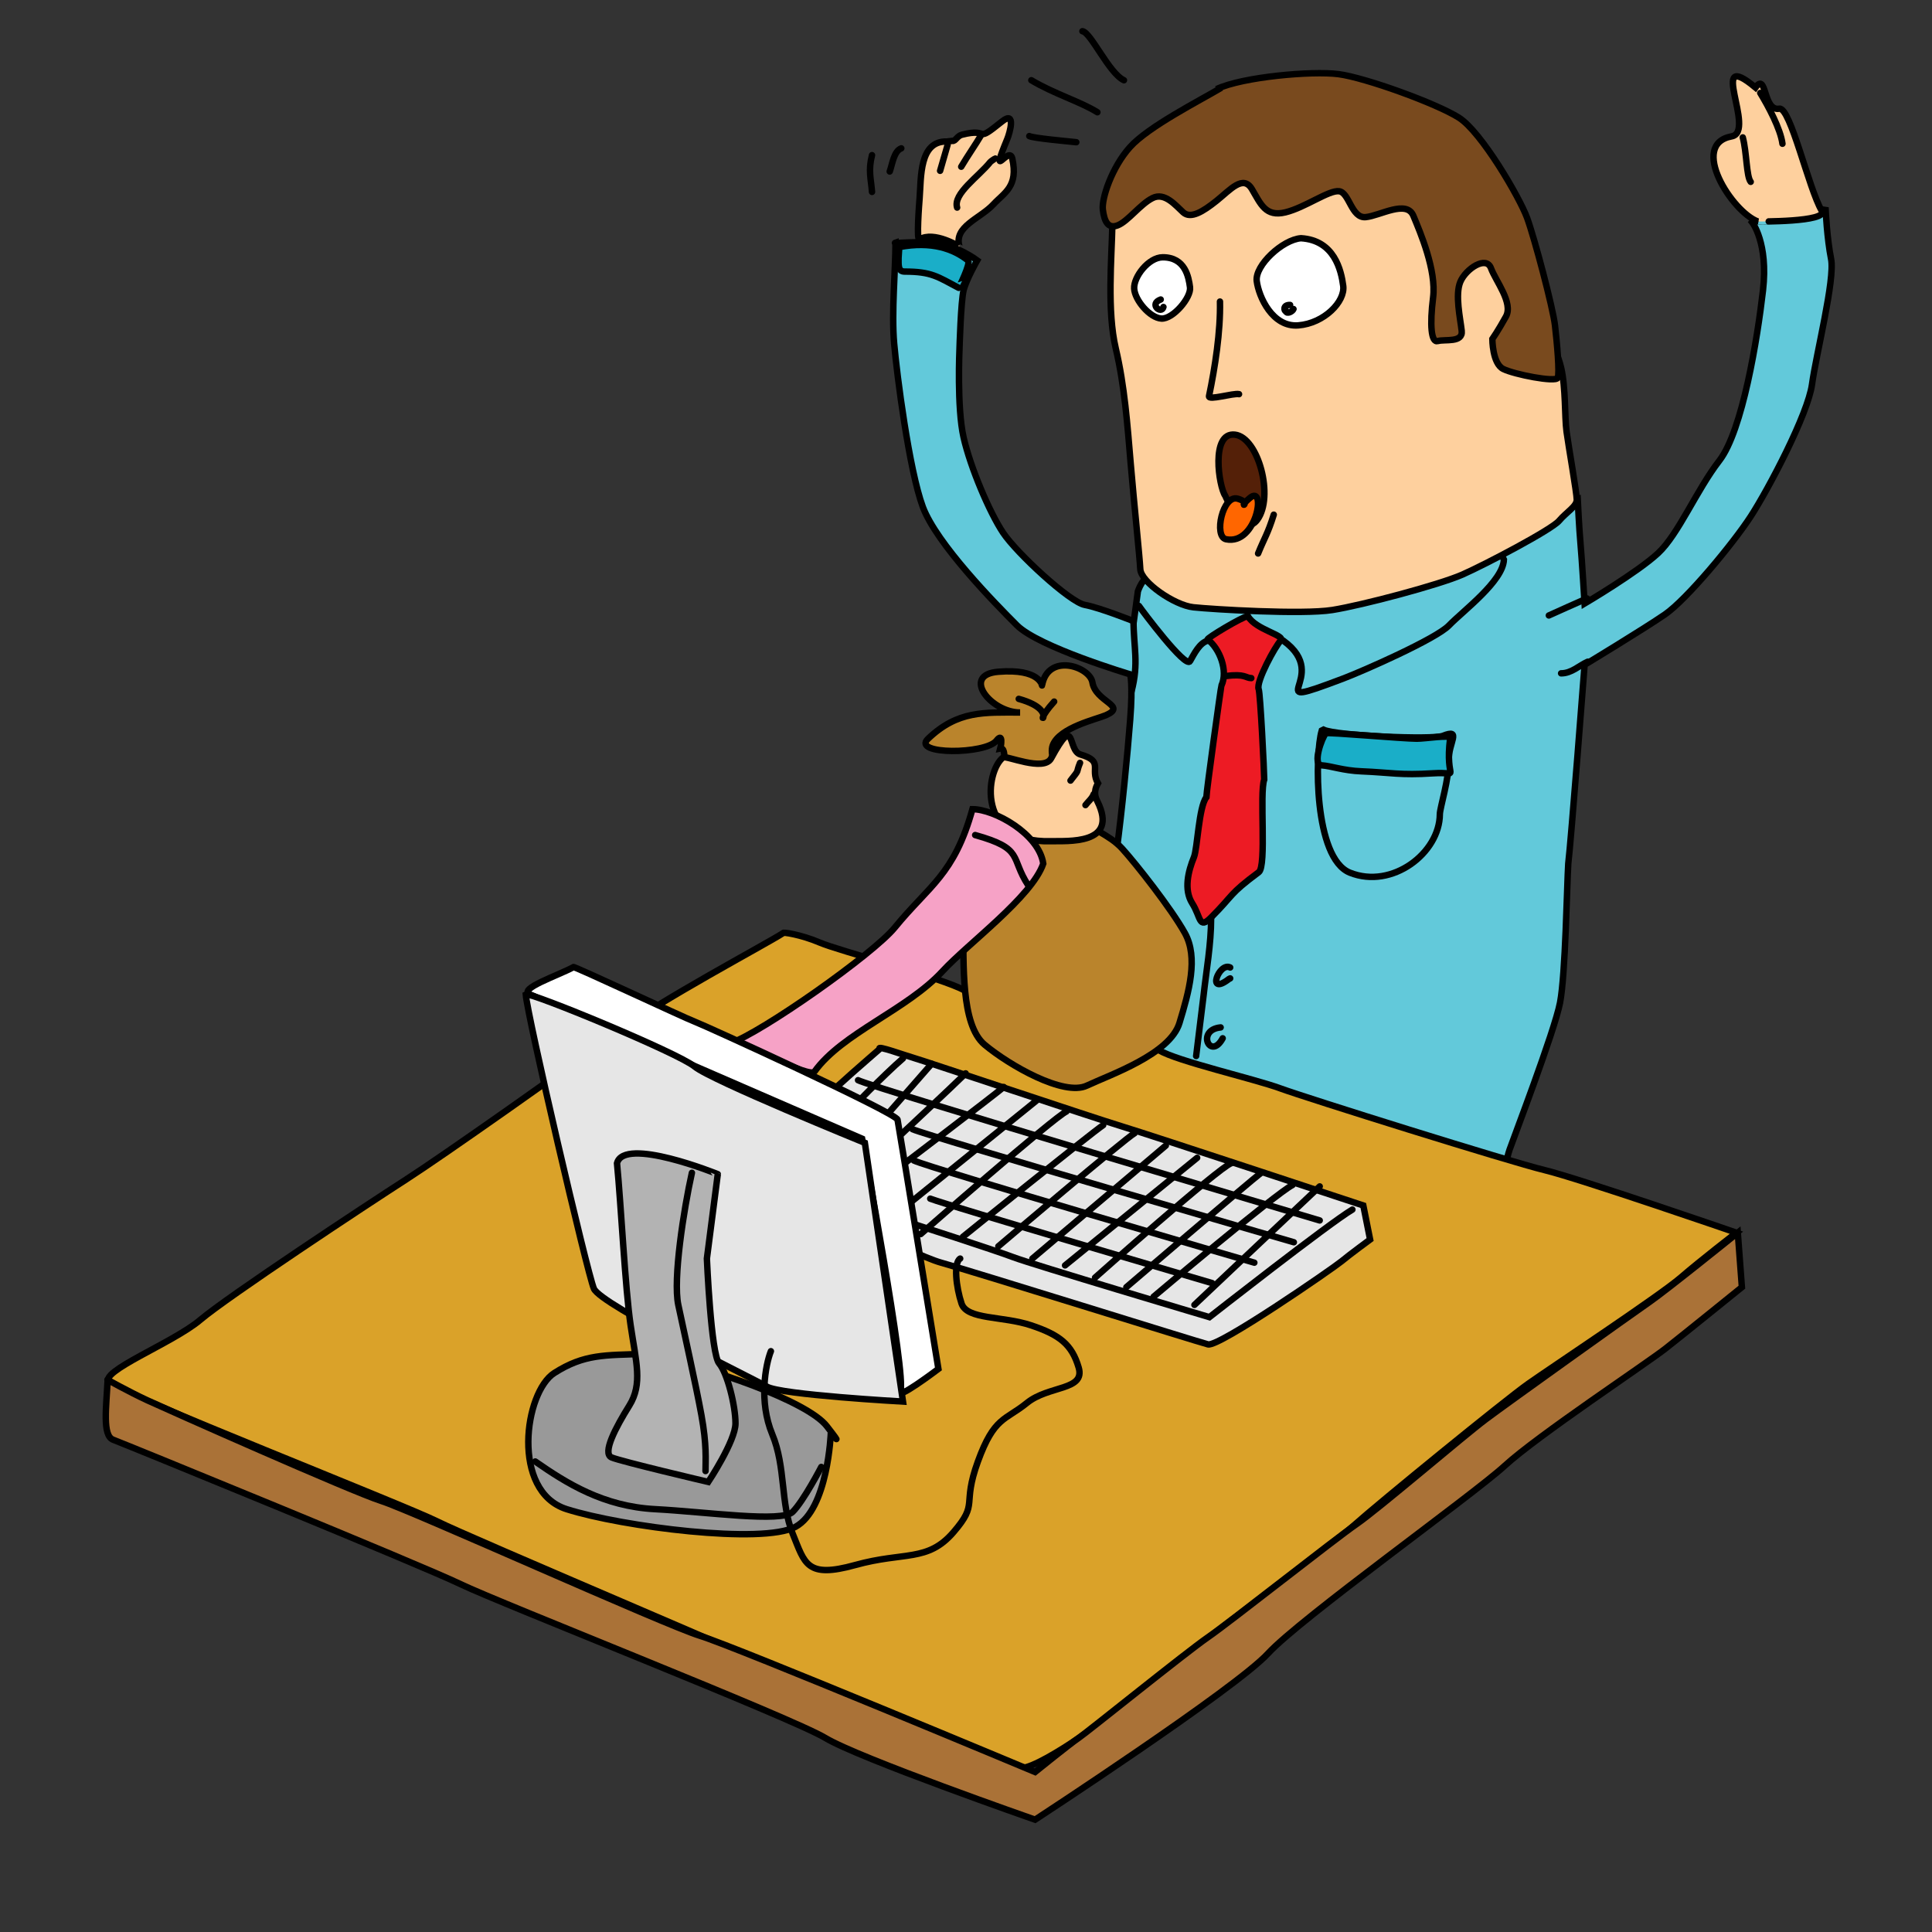 <?xml version="1.0" encoding="utf-8"?>
<!-- Generator: Adobe Illustrator 15.1.0, SVG Export Plug-In . SVG Version: 6.00 Build 0)  -->
<!DOCTYPE svg PUBLIC "-//W3C//DTD SVG 1.1//EN" "http://www.w3.org/Graphics/SVG/1.1/DTD/svg11.dtd">
<svg version="1.1" id="_x23_Layer_1" xmlns="http://www.w3.org/2000/svg" xmlns:xlink="http://www.w3.org/1999/xlink" x="0px"
	 y="0px" width="300px" height="300px" viewBox="0 0 300 300" enable-background="new 0 0 300 300" xml:space="preserve">
<rect x="0" y="0" width="300" height="300" fill="#333333" stroke="none"/>
<path fill-rule="evenodd" clip-rule="evenodd" fill="#62C9DA" stroke="#000000" stroke-width="1" stroke-linecap="round" stroke-miterlimit="2.613" d="
	M139.054,37.678c0,4.229-0.636,10.785-0.212,15.649s2.331,19.667,4.45,25.376c2.119,5.709,11.23,15.014,14.62,18.397
	c3.391,3.384,17.588,7.613,17.588,7.613s0.424,1.48,0,6.979s-1.271,14.168-2.119,20.513c-0.848,6.344-3.179,26.01-2.755,28.76
	c0.424,2.749,33.268,11.842,34.327,12.265s28.605,8.67,28.605,8.67s0.424-2.114,0.848-3.383c0.424-1.27,6.992-18.398,7.84-22.839
	s1.06-18.186,1.272-21.57c0.423-3.383,2.537-30.874,2.537-30.874s9.094-5.499,12.477-7.824c3.384-2.326,10.574-10.997,13.323-15.226
	c2.748-4.229,8.881-15.86,9.516-20.512c0.634-4.652,3.595-16.283,2.96-19.455c-0.634-3.172-0.846-7.613-0.846-7.613
	s-3.806-0.634-6.979,0c-3.172,0.635-4.44,1.903-4.44,1.903s2.537,3.172,1.691,10.573s-3.172,21.781-6.767,26.434
	s-6.344,11.419-9.517,14.379c-3.172,2.961-11.419,7.825-11.419,7.825s-0.423-6.979-0.634-9.305
	c-0.212-2.326-0.424-6.767-0.424-6.767s-6.132,3.595-11.63,5.709c-5.499,2.115-21.993,6.768-27.914,6.979
	s-25.799,0.211-26.856-0.423c-1.058-0.634-1.903,1.903-1.903,1.903l-0.634,4.652c0,0-5.287-2.115-7.613-2.538
	s-10.573-8.036-12.688-11.208c-2.114-3.172-5.075-10.15-6.132-14.803s-0.634-13.745-0.634-13.745s0.211-7.401,0.634-9.093
	s2.115-4.652,2.115-4.652s-3.383-2.538-6.979-2.749C141.168,37.466,138.419,37.889,139.054,37.678z"/>
<path fill-rule="evenodd" clip-rule="evenodd" fill="#FED09E" stroke="#000000" stroke-width="1" stroke-linecap="round" stroke-miterlimit="2.613" d="
	M147.037,21.977c-4.315-0.124-3.987,5.572-4.239,8.785c-0.07,0.894-0.528,6.723-0.018,6.414c2.255-1.367,6.218,1.137,6.205,1.094
	c-0.925-3.103,3.218-4.325,5.269-6.538c1.697-1.832,3.89-2.752,2.933-7.111c-0.481-2.192-3.645,3.909-0.768-3.066
	c0.34-0.823,1.434-4.514-0.846-2.68c-4.434,3.568-1.67,0.877-6.21,2.045c-0.765,0.197-1.023,1.077-1.48,0.952L147.037,21.977z"/>
<path fill-rule="evenodd" clip-rule="evenodd" fill="none" stroke="#000000" stroke-width="1" stroke-linecap="round" stroke-miterlimit="2.613" d="
	M145.979,26.523c0.146-0.466,1.147-3.985,1.163-4.018"/>
<path fill-rule="evenodd" clip-rule="evenodd" fill="none" stroke="#000000" stroke-width="1" stroke-linecap="round" stroke-miterlimit="2.613" d="
	M149.257,25.889c1.001-1.693,2.194-3.388,3.066-4.864"/>
<path fill-rule="evenodd" clip-rule="evenodd" fill="none" stroke="#000000" stroke-width="1" stroke-linecap="round" stroke-miterlimit="2.613" d="
	M148.623,32.232c-0.67-2.148,3.358-4.819,5.154-7.084c0.064-0.082,0.695-0.517,0.768-0.529"/>
<path fill-rule="evenodd" clip-rule="evenodd" fill="none" stroke="#000000" stroke-width="1" stroke-linecap="round" stroke-miterlimit="2.613" d="
	M139.952,23.034c-1.169,0.44-1.394,2.507-1.797,3.595"/>
<path fill-rule="evenodd" clip-rule="evenodd" fill="none" stroke="#000000" stroke-width="1" stroke-linecap="round" stroke-miterlimit="2.613" d="
	M135.406,29.801c-0.163-2.096-0.61-3.318,0-5.709"/>
<path fill-rule="evenodd" clip-rule="evenodd" fill="none" stroke="#000000" stroke-width="1" stroke-linecap="round" stroke-miterlimit="2.613" d="
	M167.126,22.082c-1.401-0.15-6.689-0.622-7.296-0.952"/>
<path fill-rule="evenodd" clip-rule="evenodd" fill="none" stroke="#000000" stroke-width="1" stroke-linecap="round" stroke-miterlimit="2.613" d="
	M170.403,17.43c-2.608-1.637-6.716-2.853-10.256-4.97"/>
<path fill-rule="evenodd" clip-rule="evenodd" fill="none" stroke="#000000" stroke-width="1" stroke-linecap="round" stroke-miterlimit="2.613" d="
	M174.527,12.46c-2.335-1.095-5.13-7.433-6.45-7.613"/>
<path fill-rule="evenodd" clip-rule="evenodd" fill="#1AAEC8" stroke="#000000" stroke-width="1" stroke-linecap="round" stroke-miterlimit="2.613" d="
	M139.529,40.057c0,1.124-0.101,2.114,0.942,2.114c4.193,0,5.113,0.798,8.39,2.52c0.016,0.008,1.93-3.863,1.462-4.238
	c-2.257-1.812-5.658-3.04-10.688-2.087L139.529,40.057z"/>
<path fill-rule="evenodd" clip-rule="evenodd" fill="#FED09E" stroke="#000000" stroke-width="1" stroke-linecap="round" stroke-miterlimit="2.613" d="
	M172.729,34.876c-0.105,5.181-0.846,13.428,0.529,19.244c1.374,5.815,1.797,11.736,2.326,17.975
	c0.528,6.238,1.374,14.274,1.479,16.283c0.106,2.009,5.287,5.604,8.248,5.921c2.96,0.317,16.917,1.163,21.569,0.423
	c4.652-0.74,16.601-3.912,20.195-5.498s13.851-6.979,15.014-8.353s2.749-2.22,2.749-3.278c0-1.057-1.269-8.247-1.586-10.573
	c-0.316-2.326-0.105-6.767-0.846-9.939s-3.595-8.564-6.238-13.322c-2.644-4.758-3.7-9.622-9.938-12.583
	c-6.239-2.96-25.694-7.296-30.558-6.661C190.811,25.148,173.259,29.272,172.729,34.876z"/>
<path fill-rule="evenodd" clip-rule="evenodd" fill="#794A1E" stroke="#000000" stroke-width="1" stroke-linecap="round" stroke-miterlimit="2.613" d="
	M189.647,13.624c-3.384,2.009-11.313,6.027-14.169,9.199c-2.854,3.172-4.44,8.036-4.229,9.728c0.212,1.692,0.74,3.066,2.326,2.432
	c1.586-0.635,3.489-3.278,5.393-4.229c1.903-0.952,3.596,1.163,4.759,2.22s3.065-0.106,5.181-1.797
	c2.114-1.692,4.123-4.124,5.498-1.797c1.374,2.326,2.114,4.335,5.181,3.595s6.768-3.489,8.354-3.278s1.903,4.229,4.123,4.018
	c2.221-0.211,6.344-2.749,7.401-0.211s3.596,8.458,3.066,12.688c-0.528,4.229-0.317,7.084,0.74,6.767
	c1.058-0.317,3.912,0.317,3.7-1.586c-0.211-1.903-1.057-5.604-0.211-7.612c0.846-2.009,4.018-4.124,4.758-2.115
	c0.74,2.009,3.489,5.392,2.326,7.507s-2.114,3.489-2.114,3.489s0,3.807,1.691,4.652s8.142,2.115,8.459,1.375
	s-0.105-5.393-0.423-8.142s-3.173-13.533-4.336-16.706c-1.162-3.172-7.084-13.323-10.573-15.543
	c-3.488-2.221-14.591-6.239-18.715-6.767c-4.123-0.529-14.908,0.423-18.926,2.326L189.647,13.624z"/>
<path fill-rule="evenodd" clip-rule="evenodd" fill="#FFFFFF" stroke="#000000" stroke-width="1" stroke-linecap="round" stroke-miterlimit="2.613" d="
	M180.554,39.951c-2.22,0-4.546,3.066-4.44,4.864s2.432,4.546,4.229,4.652c1.798,0.105,4.652-3.278,4.44-4.864
	C184.572,43.018,184.043,39.951,180.554,39.951z"/>
<path fill-rule="evenodd" clip-rule="evenodd" fill="#FFFFFF" stroke="#000000" stroke-width="1" stroke-linecap="round" stroke-miterlimit="2.613" d="
	M202.019,36.991c-2.855,0.211-7.19,4.229-6.873,6.661s2.432,7.19,6.449,6.873c4.019-0.317,7.296-3.701,6.979-6.132
	C208.256,41.96,207.199,37.308,202.019,36.991z"/>
<path fill-rule="evenodd" clip-rule="evenodd" fill="none" stroke="#000000" stroke-width="1" stroke-linecap="round" stroke-miterlimit="2.613" d="
	M200.326,47.353c-1.224-0.04-0.878,1.037-0.662,0.96c0.151,0.535,1.063,0.043,1.19-0.326"/>
<path fill-rule="evenodd" clip-rule="evenodd" fill="none" stroke="#000000" stroke-width="1" stroke-linecap="round" stroke-miterlimit="2.613" d="
	M180.236,46.507c-1.91,0.696,0.112,2.373,0.423,1.163"/>
<path fill-rule="evenodd" clip-rule="evenodd" fill="none" stroke="#000000" stroke-width="1" stroke-linecap="round" stroke-miterlimit="2.613" d="
	M189.436,46.824c0.101,4.676-0.77,10.242-1.7,14.688c-0.152,0.728,3.785-0.511,4.661-0.308"/>
<path fill-rule="evenodd" clip-rule="evenodd" fill="#542008" stroke="#000000" stroke-width="1" stroke-linecap="round" stroke-miterlimit="2.613" d="
	M191.762,67.495c-3.81-0.443-2.501,8.095-1.508,9.49c0.018,0.024,2.803,6.624,4.961,3.752
	C197.894,77.173,195.39,67.916,191.762,67.495z"/>
<path fill-rule="evenodd" clip-rule="evenodd" fill="#FF6600" stroke="#000000" stroke-width="1" stroke-linecap="round" stroke-miterlimit="2.613" d="
	M192.185,77.434c-2.329-0.671-3.754,5.903-1.807,6.3c4.804,0.979,6.272-8.551,3.737-6.44
	C191.802,79.219,194.668,78.15,192.185,77.434z"/>
<path fill-rule="evenodd" clip-rule="evenodd" fill="none" stroke="#000000" stroke-width="1" stroke-linecap="round" stroke-miterlimit="2.613" d="
	M197.788,79.918c-0.924,2.969-1.433,3.561-2.432,6.027"/>
<path fill-rule="evenodd" clip-rule="evenodd" fill="none" stroke="#000000" stroke-width="1" stroke-linecap="round" stroke-miterlimit="2.613" d="
	M176.854,94.087c0.518,0.753,7.26,9.775,7.93,8.583c0.68-1.209,1.48-2.833,2.749-3.19"/>
<path fill-rule="evenodd" clip-rule="evenodd" fill="none" stroke="#000000" stroke-width="1" stroke-linecap="round" stroke-miterlimit="2.613" d="
	M199.269,99.479c7.887,5.681-4.571,11.122,9.227,5.912c3.237-1.222,14.49-6.193,16.494-8.265c2.231-2.306,8.405-6.881,8.537-10.229
	l-0.105-0.211"/>
<path fill-rule="evenodd" clip-rule="evenodd" fill="#ED1B24" stroke="#000000" stroke-width="1" stroke-linecap="round" stroke-miterlimit="2.613" d="
	M196.309,121.049c-0.766,2.071,0.395,13.458-0.846,14.38c-4.751,3.529-3.772,3.401-7.429,7.057c-1.893,1.893-1.536-0.059-2.906-2.22
	c-1.338-2.111-0.625-4.995,0.263-7.154c0.554-1.347,0.753-7.827,1.931-9.314c0-0.776,2.264-17.177,2.344-17.349
	c1.063-2.282-0.282-5.763-2.142-7.154c-0.227-0.169,5.428-3.55,6.247-3.622c1.212,2.139,5.923,2.968,5.084,3.807
	c-0.792,0.792-3.868,6.394-3.41,7.534C195.709,107.673,196.309,119.98,196.309,121.049z"/>
<path fill-rule="evenodd" clip-rule="evenodd" fill="none" stroke="#000000" stroke-width="1" stroke-linecap="round" stroke-miterlimit="2.613" d="
	M188.062,142.619c0,3.971-0.746,8.091-1.173,11.966c-0.104,0.94-1.153,9.364-1.153,9.392"/>
<path fill-rule="evenodd" clip-rule="evenodd" fill="none" stroke="#000000" stroke-width="1" stroke-linecap="round" stroke-miterlimit="2.613" d="
	M191.021,150.231c-1.72-0.906-3.771,4.558-0.193,1.789l0.193-0.097"/>
<path fill-rule="evenodd" clip-rule="evenodd" fill="none" stroke="#000000" stroke-width="1" stroke-linecap="round" stroke-miterlimit="2.613" d="
	M189.541,159.536c-3.854,0.373-1.599,5.223,0.317,1.691"/>
<path fill-rule="evenodd" clip-rule="evenodd" fill="none" stroke="#000000" stroke-width="1" stroke-linecap="round" stroke-miterlimit="2.613" d="
	M205.243,113.437c-1.104,3.678-1.24,19.824,4.369,22.071c6.561,2.628,13.94-3.07,13.967-9.084c0.004-0.965,1.46-5.532,1.383-8.362
	c-0.073-2.7,2.088-4.986-0.924-3.797c-1.594,0.629-16.537-0.007-18.531-0.961L205.243,113.437z"/>
<path fill-rule="evenodd" clip-rule="evenodd" fill="#1AAEC8" stroke="#000000" stroke-width="1" stroke-linecap="round" stroke-miterlimit="2.613" d="
	M205.877,113.859c-0.643,0.737-2.121,4.879-0.659,4.979c1.483,0.1,3.339,0.818,6.174,0.933c4.592,0.187,6.022,0.639,11.13,0.308
	c4.544-0.294,1.758,1.506,2.661-5.48c0.069-0.534-3.848,0.106-5.181,0.106C217.889,114.705,206.054,113.657,205.877,113.859z"/>
<path fill-rule="evenodd" clip-rule="evenodd" fill="#FED09E" stroke="#000000" stroke-width="1" stroke-linecap="round" stroke-miterlimit="2.613" d="
	M272.96,34.397c-4.009-1.48-10.736-11.999-4.066-13.224c3.883-0.713-3.952-13.964,3.696-7.583c1.761-2.493,1.154,3.75,3.697,3.288
	c1.721-0.312,4.557,12.424,6.591,15.857C283.927,34.506,272.939,34.389,272.96,34.397z"/>
<path fill-rule="evenodd" clip-rule="evenodd" fill="none" stroke="#000000" stroke-width="1" stroke-linecap="round" stroke-miterlimit="2.613" d="
	M270.618,21.335c0.616,2.276,0.558,6.087,1.232,6.9"/>
<path fill-rule="evenodd" clip-rule="evenodd" fill="none" stroke="#000000" stroke-width="1" stroke-linecap="round" stroke-miterlimit="2.613" d="
	M273.329,14.435c1.228,2.007,3.155,5.59,3.45,7.886"/>
<path fill-rule="evenodd" clip-rule="evenodd" fill="none" stroke="#000000" stroke-width="1" stroke-linecap="round" stroke-miterlimit="2.613" d="
	M246.426,92.924c-0.352,0.144-5.823,2.586-5.921,2.644"/>
<path fill-rule="evenodd" clip-rule="evenodd" fill="none" stroke="#000000" stroke-width="1" stroke-linecap="round" stroke-miterlimit="2.613" d="
	M246.531,102.757c-1.375,0.623-2.515,1.798-4.123,1.798"/>
<path fill-rule="evenodd" clip-rule="evenodd" fill="none" stroke="#000000" stroke-width="1" stroke-linecap="round" stroke-miterlimit="2.613" d="
	M190.281,104.978c3.142-0.405,3.104,0.317,4.019,0.317"/>
<path fill-rule="evenodd" clip-rule="evenodd" fill="none" stroke="#000000" stroke-width="1" stroke-linecap="round" stroke-miterlimit="2.613" d="
	M176.008,96.202c0,4.39,0.87,6.685-0.317,11.208"/>
<path fill-rule="evenodd" clip-rule="evenodd" fill="#DAA229" stroke="#000000" stroke-width="1" stroke-linecap="round" stroke-miterlimit="2.613" d="
	M121.607,144.892c-3.383,2.115-18.608,10.151-26.222,15.649c-7.613,5.498-26.434,18.82-32.354,22.627
	c-5.921,3.807-27.703,18.186-31.932,21.781c-4.229,3.595-15.86,8.035-14.168,9.728c1.692,1.691,45.888,19.032,50.964,21.569
	c5.075,2.537,51.809,22.204,57.73,25.165c5.921,2.96,30.24,12.477,32.566,13.11c2.326,0.635,13.745-7.401,17.975-11.208
	c4.229-3.806,30.028-22.838,34.046-26.433c4.019-3.595,23.474-19.455,27.068-21.993c3.595-2.537,20.512-13.745,23.684-16.494
	c3.173-2.749,8.671-6.979,8.671-6.979s-24.53-8.459-29.817-9.728c-5.286-1.269-37.007-11.208-41.024-12.688
	c-4.018-1.48-16.071-4.23-18.82-5.922s-26.856-7.401-30.24-9.305c-3.384-1.902-19.455-6.132-22.416-7.401
	C124.356,145.104,121.396,144.681,121.607,144.892z"/>
<path fill-rule="evenodd" clip-rule="evenodd" fill="#AA7237" stroke="#000000" stroke-width="1" stroke-linecap="round" stroke-miterlimit="2.613" d="
	M16.719,214.254c-0.211,4.229-0.846,8.67,0.846,9.304c1.691,0.635,47.791,19.455,53.924,22.416
	c6.133,2.96,51.387,20.724,56.673,23.896c5.287,3.173,32.566,12.688,32.566,12.688s31.086-20.301,36.161-25.799
	s31.721-24.53,36.796-29.183c5.074-4.652,21.992-15.86,24.953-18.187c2.96-2.326,11.842-9.516,11.842-9.516l-0.635-8.459
	c0,0-10.996,8.882-13.745,10.785c-2.749,1.902-21.993,15.648-25.376,18.186c-3.384,2.538-16.706,13.957-20.09,16.283
	s-19.666,15.226-23.05,17.552s-18.82,14.803-20.09,15.648c-1.269,0.847-6.767,5.287-6.767,5.287s-46.523-19.455-52.021-21.146
	c-5.498-1.692-44.831-19.455-49.483-20.936c-4.652-1.48-33.624-14.38-36.373-15.648S16.296,214.042,16.719,214.254z"/>
<path fill-rule="evenodd" clip-rule="evenodd" fill="#BA842C" stroke="#000000" stroke-width="1" stroke-linecap="round" stroke-miterlimit="2.613" d="
	M171.725,111.058c3.362-1.484-1.597-2.04-2.096-5.094c-0.407-2.488-6.918-4.63-7.824,0.478c-0.006,0.03-0.284-2.656-6.785-2.133
	c-5.798,0.466-1.181,6.326,3.383,6.326c-5.549,0-9.68-0.342-14.307,4.091c-2.598,2.488,8.961,2.44,10.64,0.278
	c1.109-1.429,0.663,1.021,0.604,1.22c2.188-0.438-2.05,14.884-2.786,16.192c-1.014,1.805-2.159,11.279-3.033,11.631
	c0.211,5.287-0.423,15.014,3.383,18.186c3.807,3.172,12.266,8.036,15.86,6.345c3.595-1.692,12.899-4.864,14.38-9.729
	c1.48-4.863,2.961-10.15,0.846-13.957c-2.114-3.806-7.613-10.785-9.728-13.111s-5.075-2.961-5.921-4.652
	c-0.846-1.692-5.921-8.67-4.864-11.419C164.535,112.96,170.245,111.692,171.725,111.058z"/>
<path fill-rule="evenodd" clip-rule="evenodd" fill="none" stroke="#000000" stroke-width="1" stroke-linecap="round" stroke-miterlimit="2.613" d="
	M158.191,108.52c7.295,2.04,1.091,5.324,5.498,0.423"/>
<path fill-rule="evenodd" clip-rule="evenodd" fill="#FED09E" stroke="#000000" stroke-width="1" stroke-linecap="round" stroke-miterlimit="2.613" d="
	M155.759,117.613c-2.758,2.166-4.145,13.335,7.351,13.008c2.54-0.072,10.69,0.66,7.293-6.187c-0.27-0.542-0.695-1.442,0.09-2.803
	c-1.301-2.255,0.97-3.402-2.73-4.477c-2.076-0.604-0.652-6.566-4.55,0.616C162.073,119.868,156.207,117.261,155.759,117.613z"/>
<path fill-rule="evenodd" clip-rule="evenodd" fill="none" stroke="#000000" stroke-width="1" stroke-linecap="round" stroke-miterlimit="2.613" d="
	M166.227,121.208c1.551-1.944,0.784-1.065,1.48-2.749"/>
<path fill-rule="evenodd" clip-rule="evenodd" fill="none" stroke="#000000" stroke-width="1" stroke-linecap="round" stroke-miterlimit="2.613" d="
	M168.553,125.014c0.392-0.514,1.045-1.044,1.27-1.692"/>
<path fill-rule="evenodd" clip-rule="evenodd" fill="#F6A2C6" stroke="#000000" stroke-width="1" stroke-linecap="round" stroke-miterlimit="2.613" d="
	M161.998,134.107c-0.67-4.638-7.609-8.459-10.997-8.459c-2.857,10.221-6.671,11.792-12.071,18.398
	c-3.36,4.11-20.625,16.263-25.57,17.975c2.076-0.164,12.356,5.441,13.111,4.386c4.273-5.977,14.334-9.575,19.878-15.594
	C150.331,146.49,160.207,139.28,161.998,134.107z"/>
<path fill-rule="evenodd" clip-rule="evenodd" fill="none" stroke="#000000" stroke-width="1" stroke-linecap="round" stroke-miterlimit="2.613" d="
	M151.424,129.667c7.659,2.141,5.379,3.472,8.248,7.824"/>
<path fill-rule="evenodd" clip-rule="evenodd" fill="#E6E6E6" stroke="#000000" stroke-width="1" stroke-linecap="round" stroke-miterlimit="2.613" d="
	M136.622,162.867c-3.384,2.96-18.821,16.071-17.552,18.608c1.269,2.538,22.416,13.323,27.068,14.592s39.756,12.265,41.447,12.688
	c1.692,0.423,19.455-11.842,20.724-12.899c1.27-1.058,4.441-3.383,4.441-3.383l-1.058-5.287c0,0-32.566-10.785-37.43-12.266
	c-4.863-1.479-30.663-10.15-32.143-10.573C140.639,163.924,135.987,162.232,136.622,162.867z"/>
<path fill-rule="evenodd" clip-rule="evenodd" fill="none" stroke="#000000" stroke-width="1" stroke-linecap="round" stroke-miterlimit="2.613" d="
	M210.001,187.82c-3.595,2.114-22.204,16.706-22.204,16.706s-27.702-8.248-30.452-9.306c-2.749-1.057-15.86-5.286-15.86-5.286"/>
<path fill-rule="evenodd" clip-rule="evenodd" fill="none" stroke="#000000" stroke-width="1" stroke-linecap="round" stroke-miterlimit="2.613" d="
	M140.216,164.347c-2.96,2.538-8.458,8.247-8.458,8.247"/>
<path fill-rule="evenodd" clip-rule="evenodd" fill="none" stroke="#000000" stroke-width="1" stroke-linecap="round" stroke-miterlimit="2.613" d="
	M144.657,165.193c-1.48,1.691-8.882,10.149-8.882,10.149"/>
<path fill-rule="evenodd" clip-rule="evenodd" fill="none" stroke="#000000" stroke-width="1" stroke-linecap="round" stroke-miterlimit="2.613" d="
	M149.944,166.673c-1.48,1.48-11.631,10.997-11.631,10.997"/>
<path fill-rule="evenodd" clip-rule="evenodd" fill="none" stroke="#000000" stroke-width="1" stroke-linecap="round" stroke-miterlimit="2.613" d="
	M155.865,168.788c-1.48,1.269-16.495,12.688-16.495,12.688"/>
<line fill-rule="evenodd" clip-rule="evenodd" fill="none" stroke="#000000" stroke-width="1" stroke-linecap="round" stroke-miterlimit="2.613" x1="160.94" y1="170.902" x2="141.062" y2="186.974"/>
<path fill-rule="evenodd" clip-rule="evenodd" fill="none" stroke="#000000" stroke-width="1" stroke-linecap="round" stroke-miterlimit="2.613" d="
	M165.593,172.594c-1.903,0.847-22.627,19.032-22.627,19.032"/>
<path fill-rule="evenodd" clip-rule="evenodd" fill="none" stroke="#000000" stroke-width="1" stroke-linecap="round" stroke-miterlimit="2.613" d="
	M171.302,174.709c-1.902,1.269-21.781,17.34-21.781,17.34"/>
<path fill-rule="evenodd" clip-rule="evenodd" fill="none" stroke="#000000" stroke-width="1" stroke-linecap="round" stroke-miterlimit="2.613" d="
	M176.166,175.978c-1.269,0.635-21.146,17.552-21.146,17.552"/>
<line fill-rule="evenodd" clip-rule="evenodd" fill="none" stroke="#000000" stroke-width="1" stroke-linecap="round" stroke-miterlimit="2.613" x1="181.029" y1="177.881" x2="160.306" y2="195.433"/>
<line fill-rule="evenodd" clip-rule="evenodd" fill="none" stroke="#000000" stroke-width="1" stroke-linecap="round" stroke-miterlimit="2.613" x1="185.894" y1="179.784" x2="165.381" y2="196.49"/>
<path fill-rule="evenodd" clip-rule="evenodd" fill="none" stroke="#000000" stroke-width="1" stroke-linecap="round" stroke-miterlimit="2.613" d="
	M191.18,180.63c-1.902,0.635-21.146,17.764-21.146,17.764"/>
<path fill-rule="evenodd" clip-rule="evenodd" fill="none" stroke="#000000" stroke-width="1" stroke-linecap="round" stroke-miterlimit="2.613" d="
	M195.832,182.11c-1.691,1.269-20.935,17.764-20.935,17.764"/>
<path fill-rule="evenodd" clip-rule="evenodd" fill="none" stroke="#000000" stroke-width="1" stroke-linecap="round" stroke-miterlimit="2.613" d="
	M200.696,184.014c-2.538,1.269-21.57,17.34-21.57,17.34"/>
<line fill-rule="evenodd" clip-rule="evenodd" fill="none" stroke="#000000" stroke-width="1" stroke-linecap="round" stroke-miterlimit="2.613" x1="204.926" y1="184.225" x2="185.471" y2="202.623"/>
<path fill-rule="evenodd" clip-rule="evenodd" fill="none" stroke="#000000" stroke-width="1" stroke-linecap="round" stroke-miterlimit="2.613" d="
	M133.238,167.73c1.903,1.058,71.688,21.781,71.688,21.781"/>
<path fill-rule="evenodd" clip-rule="evenodd" fill="none" stroke="#000000" stroke-width="1" stroke-linecap="round" stroke-miterlimit="2.613" d="
	M141.697,175.343c2.326,1.059,59.21,17.553,59.21,17.553"/>
<path fill-rule="evenodd" clip-rule="evenodd" fill="none" stroke="#000000" stroke-width="1" stroke-linecap="round" stroke-miterlimit="2.613" d="
	M141.908,180.207c2.749,1.269,52.867,15.86,52.867,15.86"/>
<path fill-rule="evenodd" clip-rule="evenodd" fill="none" stroke="#000000" stroke-width="1" stroke-linecap="round" stroke-miterlimit="2.613" d="
	M144.446,186.128c2.749,1.058,43.774,13.111,43.774,13.111"/>
<path fill-rule="evenodd" clip-rule="evenodd" fill="#FFFFFF" stroke="#000000" stroke-width="1" stroke-linecap="round" stroke-miterlimit="2.613" d="
	M89.042,150.179c-2.327,1.269-8.67,3.384-6.767,4.229c1.903,0.846,51.598,22.416,51.598,22.416s6.978,37.218,5.921,39.121
	s5.921-3.384,5.921-3.384s-6.133-37.642-6.344-38.698c-0.211-1.058-29.816-14.592-31.509-15.226
	C106.17,158.003,88.618,149.756,89.042,150.179z"/>
<path fill-rule="evenodd" clip-rule="evenodd" fill="#E6E6E6" stroke="#000000" stroke-width="1" stroke-linecap="round" stroke-miterlimit="2.613" d="
	M81.64,154.407c0.211,3.173,9.516,43.141,10.574,45.678c1.057,2.538,24.742,13.957,26.856,15.226
	c2.114,1.27,21.146,2.326,21.146,2.326l-5.921-40.179c0,0-23.896-9.728-26.434-11.842C105.324,163.501,82.274,153.984,81.64,154.407
	z"/>
<path fill-rule="evenodd" clip-rule="evenodd" fill="#999999" stroke="#000000" stroke-width="1" stroke-linecap="round" stroke-miterlimit="2.613" d="
	M100.038,210.235c-6.133,0.212-9.305,0-13.957,2.961s-6.767,18.397,1.903,21.146s30.451,5.499,35.526,2.749
	c5.076-2.749,5.499-14.591,5.499-14.591s2.326,2.749-0.634-1.058C125.414,217.637,110.611,212.35,100.038,210.235z"/>
<path fill-rule="evenodd" clip-rule="evenodd" fill="#B3B3B3" stroke="#000000" stroke-width="1" stroke-linecap="round" stroke-miterlimit="2.613" d="
	M95.808,180.63c0.634,6.556,1.269,19.455,2.115,25.165c0.846,5.709,1.903,9.093-0.211,12.477s-4.229,7.401-2.749,8.035
	c1.48,0.635,15.014,3.807,15.014,3.807s4.229-6.344,4.229-9.093s-1.269-7.824-2.538-9.305c-1.269-1.48-1.903-16.283-1.903-16.283
	l1.692-13.11C111.457,182.322,96.866,176.401,95.808,180.63z"/>
<path fill-rule="evenodd" clip-rule="evenodd" fill="none" stroke="#000000" stroke-width="1" stroke-linecap="round" stroke-miterlimit="2.613" d="
	M107.439,182.11c-1.269,5.71-2.961,16.494-2.115,20.513c0.846,4.018,2.749,12.477,3.595,17.129c0.846,4.652,0.634,6.979,0.634,8.67"
	/>
<path fill-rule="evenodd" clip-rule="evenodd" fill="none" stroke="#000000" stroke-width="1" stroke-linecap="round" stroke-miterlimit="2.613" d="
	M83.12,226.941c4.864,3.384,10.573,6.979,18.609,7.401c8.036,0.423,19.667,2.115,21.358,0.423c1.692-1.691,4.441-6.979,4.441-6.979"
	/>
<path fill-rule="evenodd" clip-rule="evenodd" fill="none" stroke="#000000" stroke-width="1" stroke-linecap="round" stroke-miterlimit="2.613" d="
	M119.704,209.813c-0.846,2.114-1.903,7.824,0.211,12.899s1.269,10.785,3.172,15.438s2.115,6.979,9.728,4.863
	c7.613-2.114,11.208-0.422,15.226-5.075c4.018-4.652,1.269-4.018,3.806-10.996c2.538-6.979,4.229-6.344,7.613-9.093
	s9.093-1.903,8.036-5.499c-1.058-3.595-2.961-5.074-7.401-6.555c-4.441-1.48-9.939-0.846-10.785-3.384
	c-0.846-2.537-1.269-6.344-0.211-6.979"/>
</svg>
